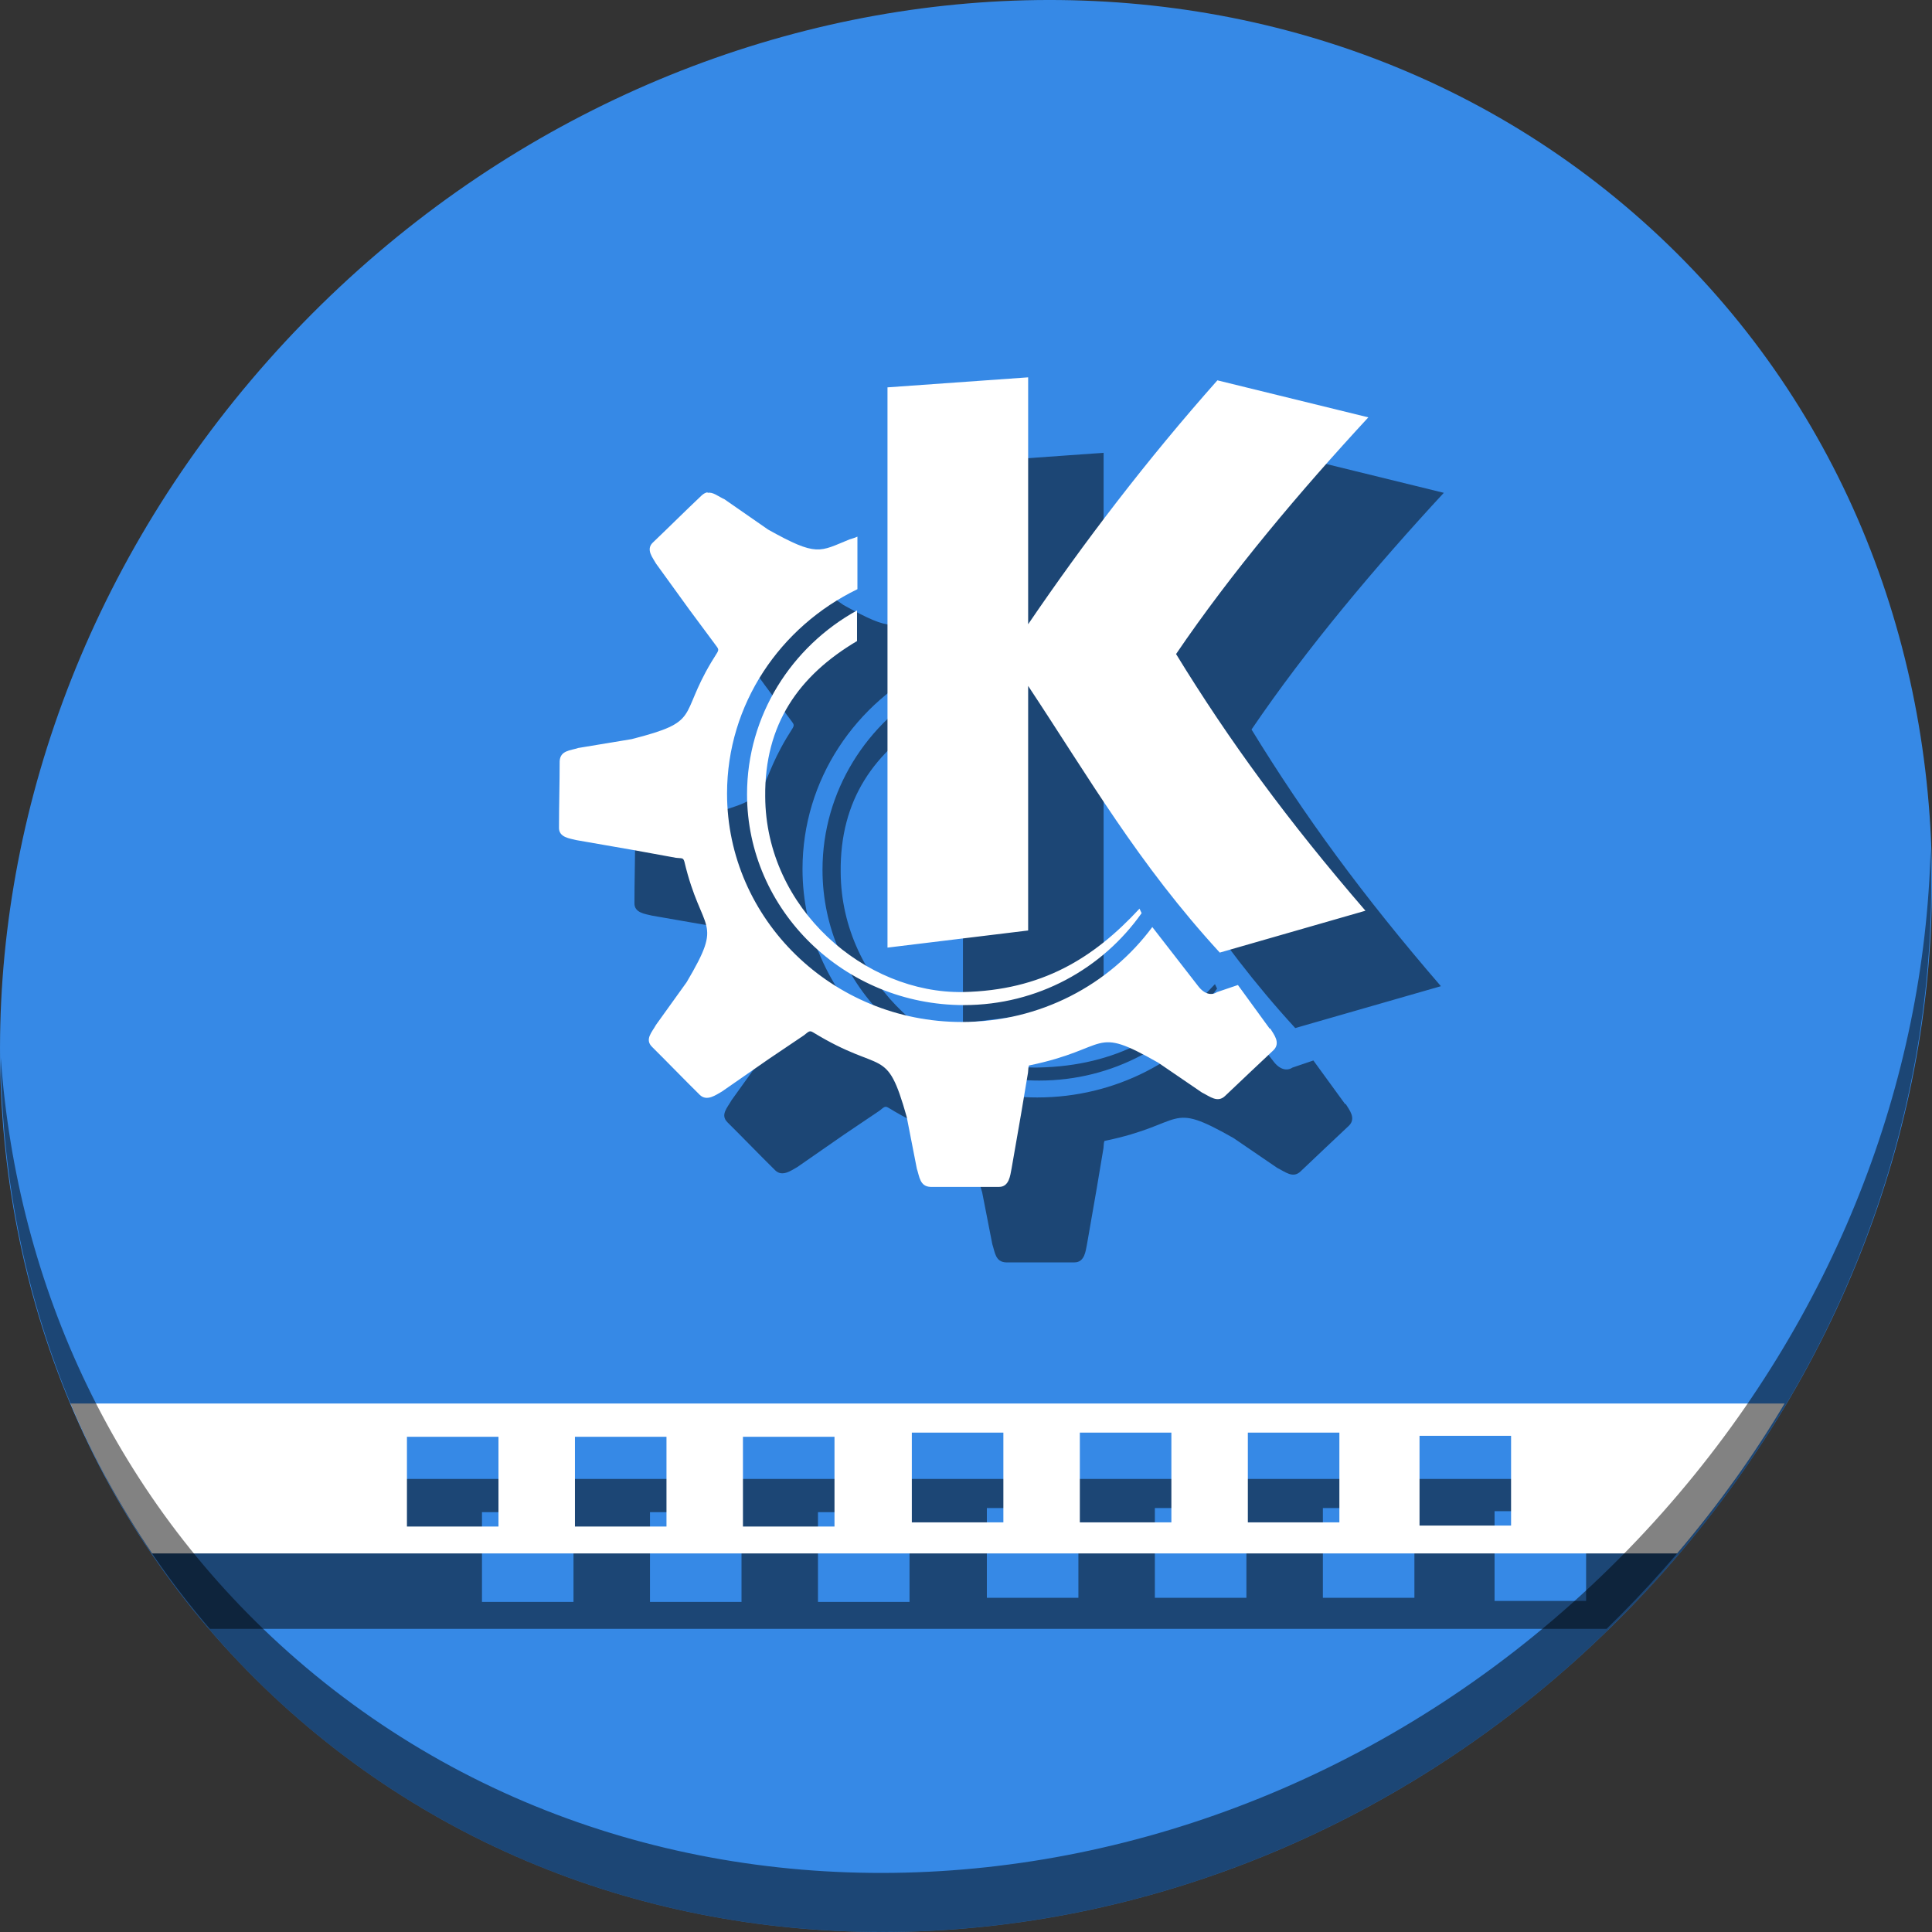 <?xml version="1.0" encoding="UTF-8" standalone="no"?>
<!-- Created with Inkscape (http://www.inkscape.org/) -->

<svg
   xmlns:dc="http://purl.org/dc/elements/1.1/"
   xmlns:cc="http://creativecommons.org/ns#"
   xmlns:rdf="http://www.w3.org/1999/02/22-rdf-syntax-ns#"
   xmlns:svg="http://www.w3.org/2000/svg"
   xmlns="http://www.w3.org/2000/svg"
   xmlns:sodipodi="http://sodipodi.sourceforge.net/DTD/sodipodi-0.dtd"
   xmlns:inkscape="http://www.inkscape.org/namespaces/inkscape"
   width="512"
   height="512"
   id="svg2"
   version="1.1"
   inkscape:version="0.92.3 (2405546, 2018-03-11)"
   viewBox="0 0 144.498 144.498"
   sodipodi:docname="kdocker.svg">
  <rect x="0" y="0" width="144.498" height="144.498" fill="#333333" stroke="none"/>
  <defs
     id="defs4">
    <linearGradient
       id="linearGradient896">
      <stop
         style="stop-color:#394050;stop-opacity:1"
         offset="0"
         id="stop898" />
      <stop
         style="stop-color:#5d6a7b;stop-opacity:1"
         offset="1"
         id="stop900" />
    </linearGradient>
  </defs>
  <sodipodi:namedview
     id="base"
     pagecolor="#ffffff"
     bordercolor="#666666"
     borderopacity="1.0"
     inkscape:pageopacity="0"
     inkscape:pageshadow="2"
     inkscape:zoom="0.55626454"
     inkscape:cx="341.02099"
     inkscape:cy="158.3529"
     inkscape:document-units="px"
     inkscape:current-layer="layer1"
     showgrid="false"
     inkscape:showpageshadow="false"
     borderlayer="true"
     units="px"
     fit-margin-top="0"
     fit-margin-left="0"
     fit-margin-right="0"
     fit-margin-bottom="0"
     showguides="false"
     inkscape:window-width="1366"
     inkscape:window-height="718"
     inkscape:window-x="0"
     inkscape:window-y="25"
     inkscape:window-maximized="1">
    <sodipodi:guide
       position="-6.6748425e-06,48"
       orientation="48,0"
       id="guide4120"
       inkscape:locked="false" />
    <sodipodi:guide
       position="-6.6748425e-06,2.2810037e-05"
       orientation="0,48"
       id="guide4122"
       inkscape:locked="false" />
    <sodipodi:guide
       position="48,2.2810037e-05"
       orientation="-48,0"
       id="guide4124"
       inkscape:locked="false" />
    <sodipodi:guide
       position="48,48"
       orientation="0,-48"
       id="guide4126"
       inkscape:locked="false" />
    <sodipodi:guide
       position="4,44"
       orientation="40,0"
       id="guide4138"
       inkscape:locked="false" />
    <sodipodi:guide
       position="70.015,-11.415"
       orientation="0,40"
       id="guide4140"
       inkscape:locked="false" />
    <sodipodi:guide
       position="44,4"
       orientation="-40,0"
       id="guide4142"
       inkscape:locked="false" />
    <sodipodi:guide
       position="44,44"
       orientation="0,-40"
       id="guide4144"
       inkscape:locked="false" />
    <sodipodi:guide
       position="7,48"
       orientation="40,0"
       id="guide4148"
       inkscape:locked="false" />
    <sodipodi:guide
       position="7,8"
       orientation="0,34"
       id="guide4150"
       inkscape:locked="false" />
    <sodipodi:guide
       position="41,8"
       orientation="-40,0"
       id="guide4152"
       inkscape:locked="false" />
    <sodipodi:guide
       position="41,48"
       orientation="0,-34"
       id="guide4154"
       inkscape:locked="false" />
    <sodipodi:guide
       position="15,33"
       orientation="18,0"
       id="guide4158"
       inkscape:locked="false" />
    <sodipodi:guide
       position="15,15"
       orientation="0,18"
       id="guide4160"
       inkscape:locked="false" />
    <sodipodi:guide
       position="33,15"
       orientation="-18,0"
       id="guide4162"
       inkscape:locked="false" />
    <sodipodi:guide
       position="33,33"
       orientation="0,-18"
       id="guide4164"
       inkscape:locked="false" />
    <sodipodi:guide
       position="2,44"
       orientation="40,0"
       id="guide3279"
       inkscape:locked="false" />
    <sodipodi:guide
       position="2,4"
       orientation="0,44"
       id="guide3281"
       inkscape:locked="false" />
    <sodipodi:guide
       position="46,4"
       orientation="-40,0"
       id="guide3283"
       inkscape:locked="false" />
    <sodipodi:guide
       position="46,44"
       orientation="0,-44"
       id="guide3285"
       inkscape:locked="false" />
  </sodipodi:namedview>
  <g
     inkscape:label="Capa 1"
     inkscape:groupmode="layer"
     id="layer1"
     transform="translate(38.119,-266.894)">
    <g
       id="g913">
      <path
         style="fill:#3689e6;fill-opacity:1;stroke-width:3.135"
         inkscape:connector-curvature="0"
         d="m 84.059,282.832 c 28.841,24.998 29.867,70.471 2.291,101.571 -27.576,31.101 -73.307,36.048 -102.148,11.05 -28.841,-24.998 -29.867,-70.471 -2.291,-101.571 27.576,-31.101 73.307,-36.048 102.148,-11.05 z"
         id="path961" />
      <path
         id="path893"
         transform="matrix(0.282,0,0,0.282,-38.119,266.894)"
         d="M 28.309 392.24 C 35.904 406.296 45.028 419.625 55.668 432 L 426.104 432 C 431.224 427.015 436.207 421.811 441.029 416.373 C 447.946 408.572 454.338 400.508 460.24 392.24 L 28.309 392.24 z M 261.734 399.959 L 286.014 399.959 L 286.014 423.76 L 261.734 423.76 L 261.734 399.959 z M 306.293 399.959 L 330.572 399.959 L 330.572 423.76 L 306.293 423.76 L 306.293 399.959 z M 350.854 399.959 L 375.131 399.959 L 375.131 423.76 L 350.854 423.76 L 350.854 399.959 z M 396.387 400.801 L 420.666 400.801 L 420.666 424.602 L 396.387 424.602 L 396.387 400.801 z M 127.828 401.062 L 152.105 401.062 L 152.105 424.863 L 127.828 424.863 L 127.828 401.062 z M 172.387 401.062 L 196.664 401.062 L 196.664 424.863 L 172.387 424.863 L 172.387 401.062 z M 216.945 401.062 L 241.225 401.062 L 241.225 424.863 L 216.945 424.863 L 216.945 401.062 z "
         style="fill:#000000;fill-opacity:0.49;stroke:none;stroke-width:14.795" />
      <path
         id="rect920"
         transform="matrix(0.282,0,0,0.282,-38.119,266.894)"
         d="M 18.715 372.24 C 24.556 386.11 31.773 399.424 40.338 412 L 444.816 412 C 455.622 399.322 465.121 386.011 473.312 372.24 L 18.715 372.24 z M 241.834 379.959 L 266.113 379.959 L 266.113 403.76 L 241.834 403.76 L 241.834 379.959 z M 286.393 379.959 L 310.672 379.959 L 310.672 403.76 L 286.393 403.76 L 286.393 379.959 z M 330.953 379.959 L 355.23 379.959 L 355.23 403.76 L 330.953 403.76 L 330.953 379.959 z M 376.486 380.801 L 400.766 380.801 L 400.766 404.602 L 376.486 404.602 L 376.486 380.801 z M 107.928 381.062 L 132.205 381.062 L 132.205 404.863 L 107.928 404.863 L 107.928 381.062 z M 152.486 381.062 L 176.764 381.062 L 176.764 404.863 L 152.486 404.863 L 152.486 381.062 z M 197.045 381.062 L 221.324 381.062 L 221.324 404.863 L 197.045 404.863 L 197.045 381.062 z "
         style="fill:#ffffff;fill-opacity:1;stroke:none;stroke-width:14.795" />
      <ellipse
         transform="scale(1,-1)"
         style="fill:none;stroke:none;stroke-width:3.747"
         id="path3305"
         cx="14.627"
         cy="-377.796"
         rx="2.864"
         ry="2.805" />
      <ellipse
         transform="scale(1,-1)"
         id="path3307"
         style="fill:none;stroke:none;stroke-width:3.747"
         cx="2.052"
         cy="-377.796"
         rx="2.864"
         ry="2.805" />
      <ellipse
         transform="scale(1,-1)"
         style="fill:none;stroke:none;stroke-width:3.747"
         id="path3305-7"
         cx="52.419"
         cy="-377.485"
         rx="2.864"
         ry="2.805" />
      <ellipse
         transform="scale(1,-1)"
         id="path3307-5"
         style="fill:none;stroke:none;stroke-width:3.747"
         cx="39.844"
         cy="-377.485"
         rx="2.864"
         ry="2.805" />
      <path
         inkscape:connector-curvature="0"
         style="fill:#000000;fill-opacity:0.49;fill-rule:evenodd;stroke:none;stroke-width:3.747"
         id="path901"
         d="m 44.422,300.76 -10.52,0.749 v 41.903 l 10.52,-1.281 v -18.292 c 4.562,6.884 8.226,13.289 14.333,19.946 l 10.894,-3.132 c -5.833,-6.758 -10.188,-12.709 -14.164,-19.198 4.138,-6.097 9.318,-12.225 14.381,-17.702 L 58.576,300.985 c -5.27,5.939 -9.958,12.076 -14.154,18.242 m -23.966,-9.87 c -0.149,0.022 -0.325,0.109 -0.464,0.247 -1.241,1.173 -2.413,2.345 -3.644,3.518 -0.542,0.522 0.01,1.142 0.247,1.576 l 2.502,3.457 1.871,2.522 c 0.265,0.366 0.345,0.403 0.207,0.661 -0.166,0.265 -0.305,0.482 -0.464,0.749 -2.433,4.088 -0.729,4.403 -5.939,5.732 l -3.989,0.661 c -0.59,0.196 -1.359,0.176 -1.4,0.996 0,1.654 -0.05,3.301 -0.05,4.945 -0.03,0.759 0.817,0.827 1.319,0.956 l 4.247,0.739 3.182,0.58 c 0.434,0.058 0.532,-0.04 0.63,0.285 1.301,5.487 3.003,4.226 0.166,9.023 l -2.285,3.182 c -0.305,0.552 -0.867,1.094 -0.295,1.654 1.203,1.193 2.355,2.393 3.566,3.586 0.532,0.522 1.22,-0.007 1.654,-0.247 l 3.518,-2.443 2.63,-1.773 c 0.366,-0.295 0.414,-0.366 0.681,-0.207 5.27,3.22 5.457,0.895 6.993,6.314 l 0.759,3.881 c 0.197,0.58 0.217,1.329 1.024,1.359 h 5.122 c 0.769,0 0.837,-0.878 0.936,-1.359 l 0.719,-4.128 0.512,-3.054 c 0.03,-0.295 0.02,-0.444 0.078,-0.542 6.176,-1.271 4.64,-3.064 9.663,-0.207 l 3.261,2.227 c 0.6,0.295 1.173,0.807 1.742,0.257 1.21,-1.142 2.413,-2.295 3.626,-3.427 0.542,-0.552 0.01,-1.183 -0.247,-1.606 h -0.05 l -2.373,-3.261 -1.566,0.532 c -0.403,0.265 -0.936,0.166 -1.41,-0.454 l -3.427,-4.413 c -3.203,4.315 -8.382,7.101 -14.253,7.101 -9.663,0 -17.553,-7.673 -17.553,-17.089 0,-6.688 3.979,-12.48 9.751,-15.281 v -3.931 c -0.197,0.099 -0.424,0.149 -0.59,0.207 -2.257,0.915 -2.403,1.329 -6.097,-0.739 l -3.261,-2.265 c -0.454,-0.197 -0.857,-0.572 -1.271,-0.474 m 11.199,8.786 c -4.905,2.698 -8.236,7.87 -8.236,13.751 0,8.677 7.27,15.771 16.214,15.771 5.525,0 10.372,-2.728 13.297,-6.877 l -0.159,-0.335 c -3.427,3.704 -7.3,6.108 -13.188,6.236 -7.338,0.129 -14.764,-6.236 -14.805,-14.618 -0.058,-5.409 2.502,-9.043 6.867,-11.633 v -2.274 m 0.01,0" />
      <path
         d="m 38.778,295.116 -10.52,0.749 v 41.903 l 10.52,-1.281 v -18.292 c 4.562,6.884 8.226,13.289 14.333,19.946 l 10.894,-3.132 c -5.833,-6.758 -10.188,-12.709 -14.164,-19.198 4.138,-6.097 9.318,-12.225 14.381,-17.702 l -11.29,-2.769 c -5.27,5.939 -9.958,12.076 -14.154,18.242 M 14.812,303.712 c -0.149,0.022 -0.325,0.109 -0.464,0.247 -1.241,1.173 -2.413,2.345 -3.644,3.518 -0.542,0.522 0.01,1.142 0.247,1.576 l 2.502,3.457 1.871,2.522 c 0.265,0.366 0.345,0.403 0.207,0.661 -0.166,0.265 -0.305,0.482 -0.464,0.749 -2.433,4.088 -0.729,4.403 -5.939,5.732 l -3.989,0.661 c -0.59,0.196 -1.359,0.176 -1.4,0.996 0,1.654 -0.05,3.301 -0.05,4.945 -0.03,0.759 0.817,0.827 1.319,0.956 l 4.247,0.739 3.182,0.58 c 0.434,0.058 0.532,-0.04 0.63,0.285 1.301,5.487 3.003,4.226 0.166,9.023 l -2.285,3.182 c -0.305,0.552 -0.867,1.094 -0.295,1.654 1.203,1.193 2.355,2.393 3.566,3.586 0.532,0.522 1.22,-0.007 1.654,-0.247 l 3.518,-2.443 2.63,-1.773 c 0.366,-0.295 0.414,-0.366 0.681,-0.207 5.27,3.22 5.457,0.895 6.993,6.314 l 0.759,3.881 c 0.197,0.58 0.217,1.329 1.024,1.359 h 5.122 c 0.769,0 0.837,-0.878 0.936,-1.359 l 0.719,-4.128 0.512,-3.054 c 0.03,-0.295 0.02,-0.444 0.078,-0.542 6.176,-1.271 4.64,-3.064 9.663,-0.207 l 3.261,2.227 c 0.6,0.295 1.173,0.807 1.742,0.257 1.21,-1.142 2.413,-2.295 3.626,-3.427 0.542,-0.552 0.01,-1.183 -0.247,-1.606 h -0.05 l -2.373,-3.261 -1.566,0.532 c -0.403,0.265 -0.936,0.166 -1.41,-0.454 l -3.427,-4.413 c -3.203,4.315 -8.382,7.101 -14.253,7.101 -9.663,0 -17.553,-7.673 -17.553,-17.089 0,-6.688 3.979,-12.48 9.751,-15.281 v -3.931 c -0.197,0.099 -0.424,0.149 -0.59,0.207 -2.257,0.915 -2.403,1.329 -6.097,-0.739 l -3.261,-2.265 c -0.454,-0.197 -0.857,-0.572 -1.271,-0.474 m 11.199,8.786 c -4.905,2.698 -8.236,7.87 -8.236,13.751 0,8.677 7.27,15.771 16.214,15.771 5.525,0 10.372,-2.728 13.297,-6.877 l -0.159,-0.335 c -3.427,3.704 -7.3,6.108 -13.188,6.236 -7.338,0.129 -14.764,-6.236 -14.805,-14.618 -0.058,-5.409 2.502,-9.043 6.867,-11.633 v -2.274 m 0.01,0"
         id="path53"
         style="fill:#ffffff;fill-opacity:1;fill-rule:evenodd;stroke:none;stroke-width:3.747"
         inkscape:connector-curvature="0" />
      <path
         style="opacity:1;fill:#000000;fill-opacity:0.49;stroke-width:3.135"
         inkscape:connector-curvature="0"
         d="m 106.276,330.367 c -0.438,17.304 -7.101,35.039 -20.028,49.619 -27.576,31.101 -73.307,36.048 -102.148,11.05 -13.518,-11.717 -20.949,-27.925 -22.163,-45.055 0.171,18.727 7.598,36.76 22.263,49.471 28.841,24.998 74.575,20.048 102.148,-11.05 14.028,-15.821 20.604,-35.36 19.929,-54.035 z"
         id="path965" />
    </g>
  </g>
</svg>

